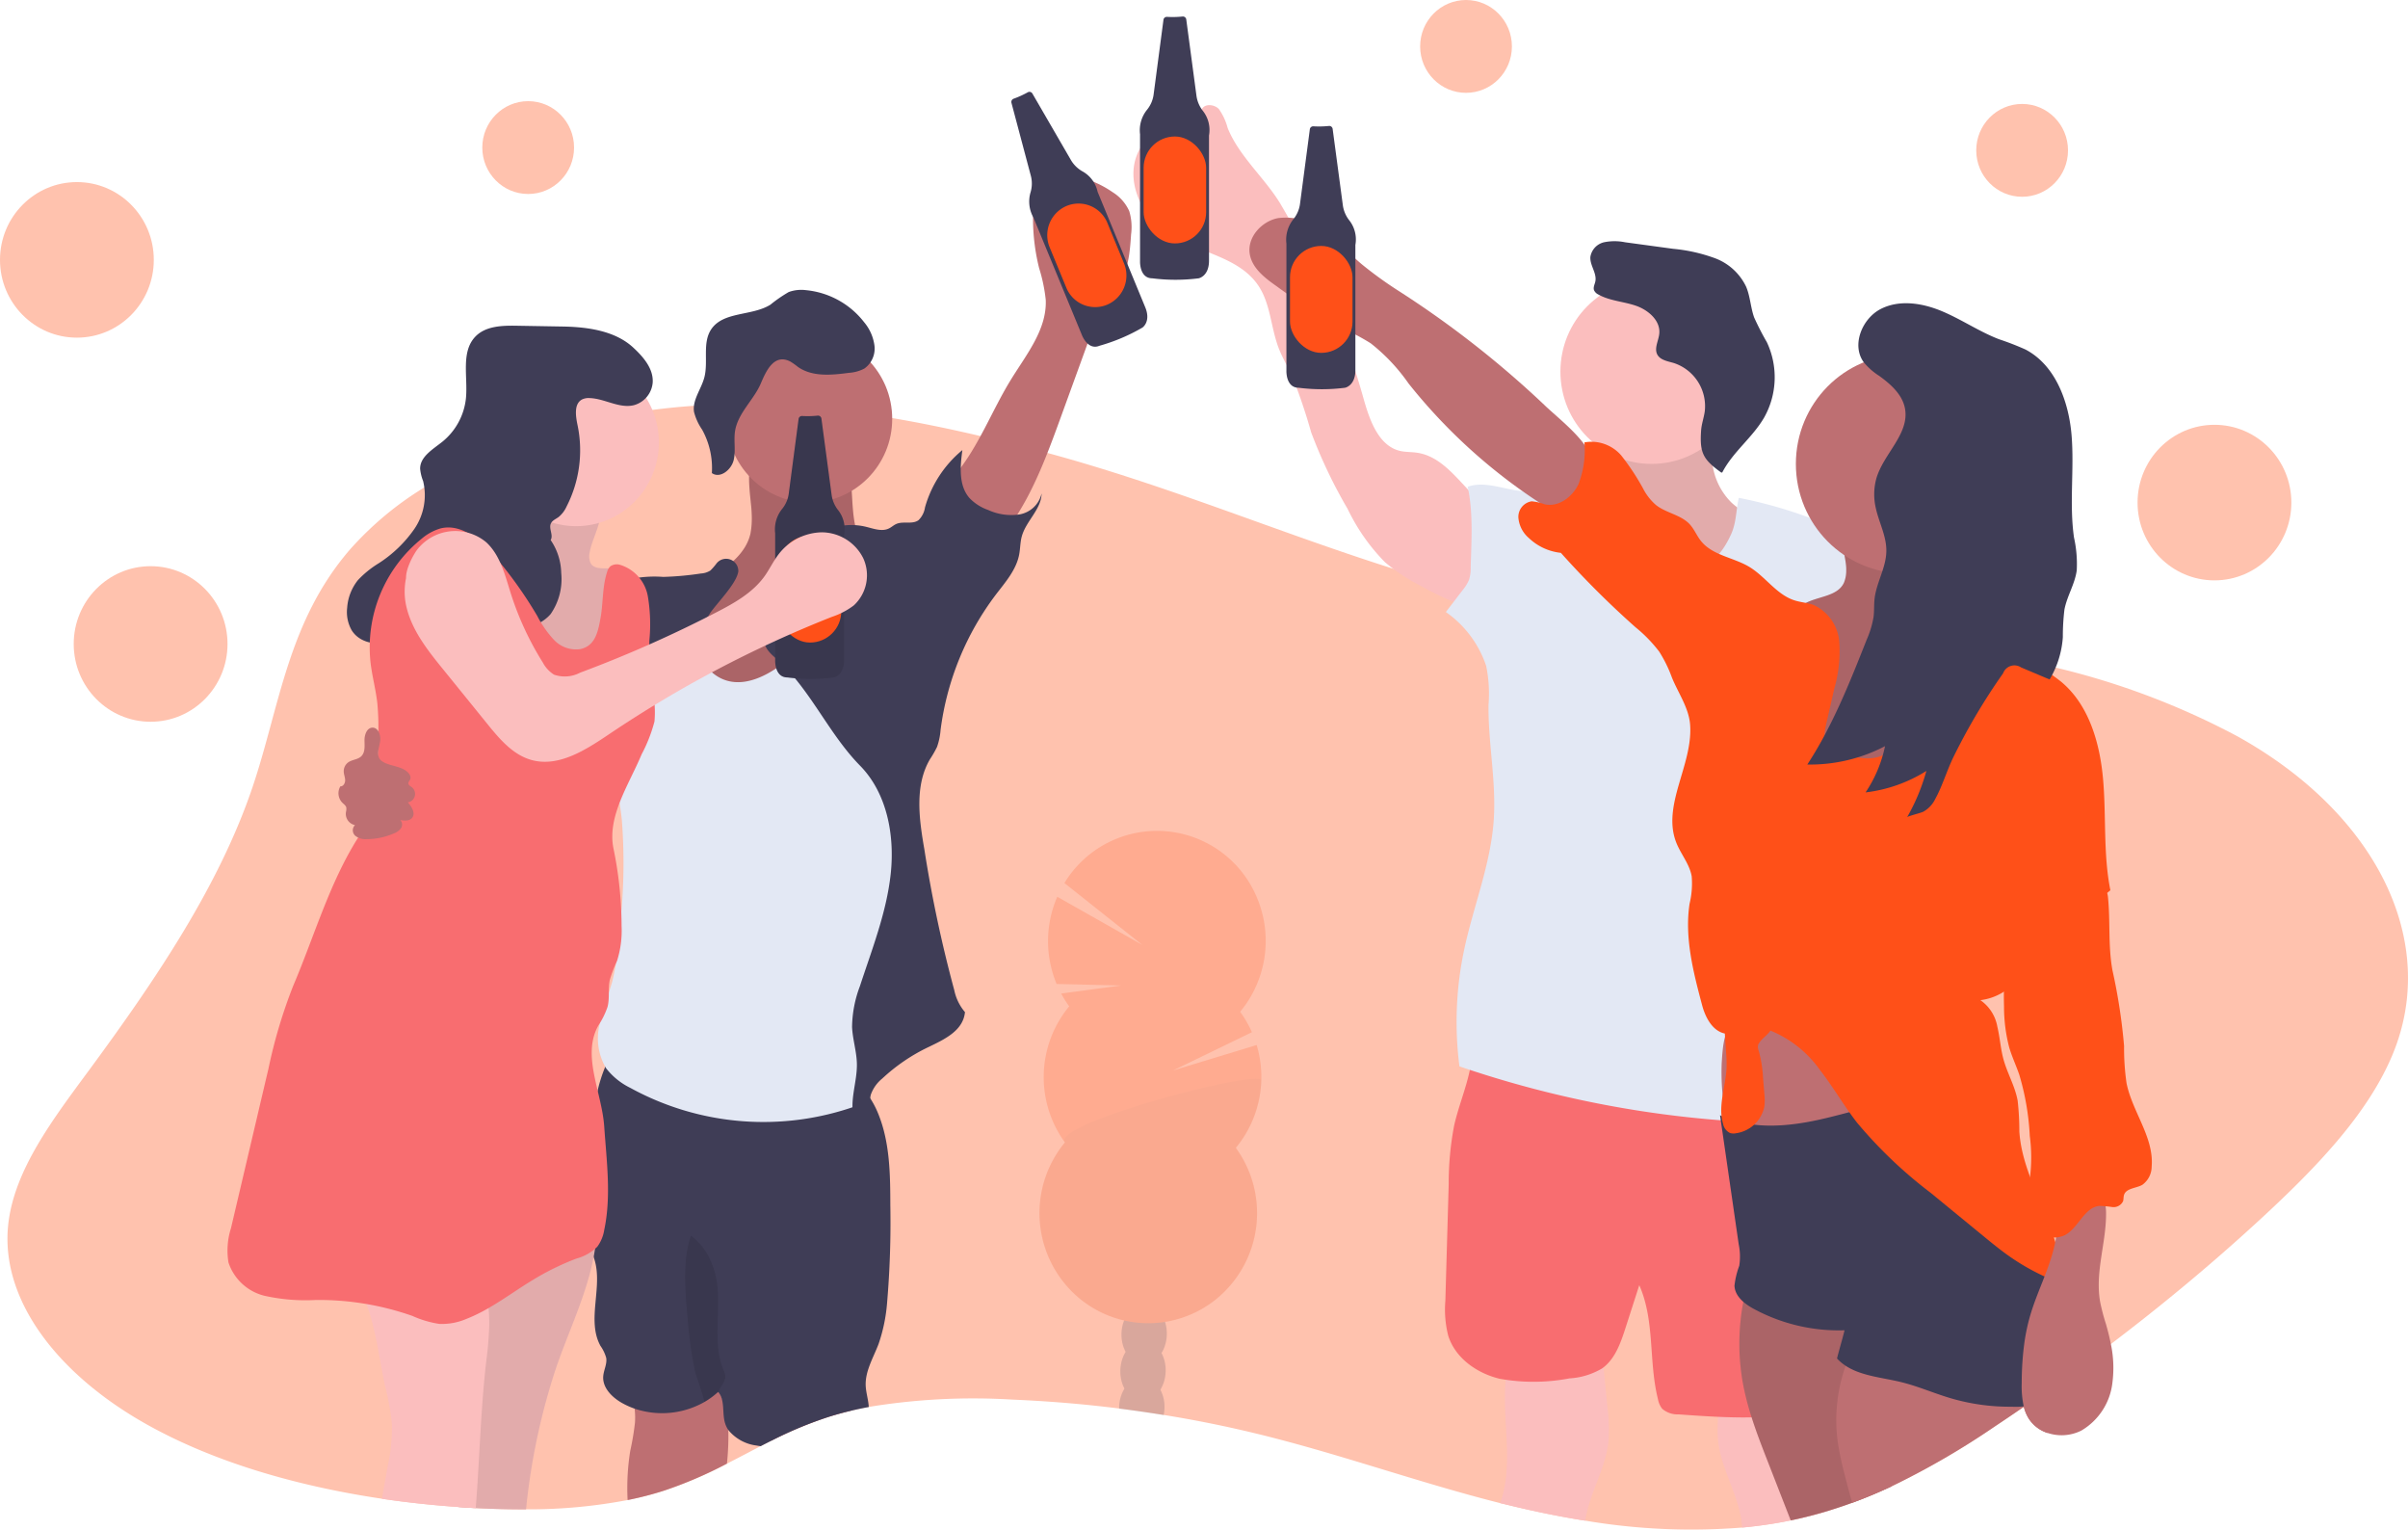 <svg xmlns="http://www.w3.org/2000/svg" width="306.627" height="194.739" viewBox="0 0 306.627 194.739"><defs><style>.a,.h{fill:#ff5018;}.a{opacity:0.35;}.b{fill:#be6f72;}.c{opacity:0.1;}.d{fill:#3f3d56;}.e{fill:#fbbebe;}.f{fill:#e3e8f4;}.g{fill:#f86d70;}.i{opacity:0.2;}</style></defs><path class="a" d="M339.679,364.637c-3.077,7.482-9.514,14.24-16.423,20.641q-9.111,8.441-19.492,16.314-2.877,2.185-5.845,4.316l-1.375.981q-1.829,1.309-3.72,2.592l-.151.1q-1.834,1.262-3.7,2.5a101.147,101.147,0,0,1-13.13,7.613c-1.621.759-3.293,1.467-5.024,2.1q-1.4.516-2.869.967c-1.6.492-3.241.921-4.957,1.273-.286.06-.575.117-.864.172-1.756.333-3.533.576-5.329.743a81.045,81.045,0,0,1-19.975-.88c-3.3-.522-6.54-1.194-9.678-1.959-.386-.093-.77-.188-1.156-.273-10.689-2.7-20.724-6.376-31.488-8.957q-5.564-1.336-11.345-2.267-2.82-.453-5.672-.819c-4.476-.563-9.008-.94-13.56-1.131a82.007,82.007,0,0,0-18.314.929q-1.167.216-2.3.486-1.442.341-2.831.779a50.078,50.078,0,0,0-7.263,3.024c-.462.229-.918.462-1.375.7h0c-1.432.738-2.844,1.492-4.279,2.224a53.679,53.679,0,0,1-8.033,3.447,42.144,42.144,0,0,1-4.614,1.191,67.245,67.245,0,0,1-12.922,1.188c-2.126,0-4.254-.046-6.359-.158h-.065c-.719-.038-1.44-.082-2.161-.137-3.285-.227-6.558-.576-9.784-1.054-11.051-1.639-21.531-4.737-29.962-9.463-11.45-6.414-18.722-15.978-17.631-25.533.783-6.884,5.648-13.276,10.265-19.535C54.88,355.1,62.924,343.18,67.157,330.617c3.433-10.2,4.457-20.98,12.358-30.145a41.527,41.527,0,0,1,9.535-7.957A60.629,60.629,0,0,1,97.877,288a75.709,75.709,0,0,1,10.64-3.51,83.849,83.849,0,0,1,9.541-1.814c1.745-.229,3.512-.407,5.289-.527q2.053-.145,4.125-.183h.213q1.267-.025,2.534,0a116.775,116.775,0,0,1,18.368,1.746c3.8.642,7.563,1.429,11.25,2.295q3.3.773,6.542,1.62c.659.172,1.318.347,1.969.524,15.375,4.166,28.9,9.919,43.716,14.639.076.025.149.049.224.068h0a90.424,90.424,0,0,0,9.249,2.349q3.44.7,7.023,1.218c3.652.546,7.382.978,11.14,1.349l.829.082c5.513.546,11.075.953,16.477,1.429,1.918.169,3.819.344,5.694.546q1.783.18,3.533.382c.837.1,1.677.2,2.518.3s1.729.213,2.593.325c.562.071,1.121.145,1.683.224,3.4.456,6.8.967,10.156,1.552,2.042.355,4.073.738,6.08,1.15q2.18.448,4.322.945,1.588.363,3.15.765a96.657,96.657,0,0,1,23.192,8.774C337.64,334.11,345.565,350.329,339.679,364.637Z" transform="translate(-34.975 -230.491)"/><ellipse class="a" cx="5.843" cy="5.909" rx="5.843" ry="5.909" transform="translate(61.414 12.877)"/><ellipse class="a" cx="5.843" cy="5.909" rx="5.843" ry="5.909" transform="translate(180.836 0)"/><ellipse class="a" cx="5.843" cy="5.909" rx="5.843" ry="5.909" transform="translate(251.648 13.232)"/><ellipse class="a" cx="9.792" cy="9.902" rx="9.792" ry="9.902" transform="translate(0 23.179)"/><ellipse class="a" cx="9.792" cy="9.902" rx="9.792" ry="9.902" transform="translate(9.387 72.076)"/><ellipse class="a" cx="9.792" cy="9.902" rx="9.792" ry="9.902" transform="translate(272.19 54.077)"/><path class="b" d="M354.112,311.791a10.774,10.774,0,0,1-.143,2.486c-.54,2.538-2.825,4.281-5.038,5.6s-4.643,2.573-5.959,4.805a8.257,8.257,0,0,0,.781,8.84,12.858,12.858,0,0,0,7.847,4.644,18.027,18.027,0,0,0,15.753-4.346,17.49,17.49,0,0,0,5.216-15.571c-2.253.32-4.26-1.691-4.989-3.871s-.578-4.543-.862-6.829a2.363,2.363,0,0,0-.335-1.093,2.419,2.419,0,0,0-1.4-.768c-2.6-.724-6.985-2.308-9.684-1.7C352.872,304.552,354.071,309.726,354.112,311.791Z" transform="translate(-258.395 -246.408)"/><path class="c" d="M354.112,311.791a10.774,10.774,0,0,1-.143,2.486c-.54,2.538-2.825,4.281-5.038,5.6s-4.643,2.573-5.959,4.805a8.257,8.257,0,0,0,.781,8.84,12.858,12.858,0,0,0,7.847,4.644,18.027,18.027,0,0,0,15.753-4.346,17.49,17.49,0,0,0,5.216-15.571c-2.253.32-4.26-1.691-4.989-3.871s-.578-4.543-.862-6.829a2.363,2.363,0,0,0-.335-1.093,2.419,2.419,0,0,0-1.4-.768c-2.6-.724-6.985-2.308-9.684-1.7C352.872,304.552,354.071,309.726,354.112,311.791Z" transform="translate(-258.395 -246.408)"/><path class="b" d="M340.6,745.826a53.679,53.679,0,0,1-8.033,3.447,42.133,42.133,0,0,1-4.614,1.191,29.69,29.69,0,0,1,.338-6.283,33.8,33.8,0,0,0,.6-3.587,9.5,9.5,0,0,0-1.067-5.037c3.009-.415,5.867-1.093,8.89-.893l.192.014a3.336,3.336,0,0,1,1.053.2,2.854,2.854,0,0,1,1.143,1.016,7.011,7.011,0,0,1,.43.669,10.749,10.749,0,0,1,1.245,4.985A33.534,33.534,0,0,1,340.6,745.826Z" transform="translate(-248.034 -559.507)"/><path class="b" d="M405.555,749.158q-1.442.341-2.831.778a50.087,50.087,0,0,0-7.263,3.024,10.958,10.958,0,0,1-.222-2.262,12.378,12.378,0,0,1,9.549-1.986,1.253,1.253,0,0,1,.605.246.814.814,0,0,1,.162.2Z" transform="translate(-297.235 -569.564)"/><path class="d" d="M345.126,613.79a21.183,21.183,0,0,1-1.08,5.259c-.678,1.8-1.78,3.551-1.64,5.477.062.836.343,1.743.384,2.571q-1.167.216-2.3.486-1.442.341-2.831.779a50.091,50.091,0,0,0-7.263,3.024c-.462.23-.918.462-1.375.7h0c-.189-.025-.375-.055-.565-.09a5.51,5.51,0,0,1-3.536-1.953,3.151,3.151,0,0,1-.408-.82c-.44-1.33.019-2.989-.9-4.043l-.043.038-.032.022a9.082,9.082,0,0,1-1.642,1.2h0a10.9,10.9,0,0,1-8.914.869,9.714,9.714,0,0,1-1.672-.759c-1.237-.713-2.431-1.912-2.334-3.344.054-.8.505-1.563.384-2.352a4.945,4.945,0,0,0-.732-1.535c-1.807-3.278.348-7.493-.786-11.055-.027-.085-.057-.169-.086-.251-.084-.232-.178-.456-.27-.68-.232-.522-.492-1.035-.7-1.571a9.221,9.221,0,0,1-.405-1.385,17.528,17.528,0,0,1-.27-4.158,43.95,43.95,0,0,1,1.572-10.96c.165-.628.348-1.516.592-2.483h0a19.169,19.169,0,0,1,.956-2.983,3.861,3.861,0,0,1,2.28-2.5c1.513-.358,3.825.4,5.359.585l6.064.732,12.126,1.467c2.093.254,4.292.546,6.018,1.737.113.079.224.161.335.249a6.892,6.892,0,0,1,1.216,1.251c.124.161.243.331.357.5a11.417,11.417,0,0,1,1,1.929c1.5,3.655,1.54,7.734,1.55,11.692A120.8,120.8,0,0,1,345.126,613.79Z" transform="translate(-232.163 -447.985)"/><path class="c" d="M357.911,690.567c-.365-1.42-1.134-3.477-1.248-4.037a51.764,51.764,0,0,1-.827-5.687c-.3-3.4-.84-8.2.348-11.432a7.839,7.839,0,0,1,2.612,3.464c1.869,4.21-.235,9.378,1.521,13.637a2.263,2.263,0,0,1,.24.819,2,2,0,0,1-.373,1.005l-.592.994Z" transform="translate(-268.194 -512.104)"/><path class="b" d="M485.991,200.96c1.988-3.278,4.711-6.5,4.541-10.334a20.677,20.677,0,0,0-.843-4.04,26.06,26.06,0,0,1-.186-11.826,13.089,13.089,0,0,1,9.551,2.164,5.493,5.493,0,0,1,2.11,2.4,7.017,7.017,0,0,1,.235,2.975c-.149,2.3-.351,4.748-1.75,6.556-.435.565-.97,1.044-1.394,1.614a10.5,10.5,0,0,0-1.334,2.795L492.328,205.9c-2.318,6.368-4.83,13.028-9.935,17.434-.124.107-3.782-5.147-4.084-5.674-1.224-2.161-.689-3.073.791-4.882C482.02,209.2,483.606,204.885,485.991,200.96Z" transform="translate(-357.371 -152.455)"/><path class="e" d="M266.223,665.33a21.206,21.206,0,0,1-.235,2.816c-.049.344-.105.686-.173,1.027-.921,4.862-3.214,9.487-4.819,14.224a83.462,83.462,0,0,0-3.782,17.887c-2.126,0-4.254-.046-6.359-.159h-.065c-.719-.038-1.44-.082-2.161-.137.651-5.791-.54-11.867.624-17.663.47-2.333,1.272-4.6,1.756-6.919a19.8,19.8,0,0,0,.338-2.071,5.607,5.607,0,0,1,.4-1.942,1.431,1.431,0,0,1,.092-.167,4.661,4.661,0,0,1,.951-1.093,23.615,23.615,0,0,1,11.631-5.608C265.032,665.442,265.629,665.371,266.223,665.33Z" transform="translate(-190.228 -509.139)"/><path class="c" d="M266.223,665.33a21.206,21.206,0,0,1-.235,2.816c-.049.344-.105.686-.173,1.027-.921,4.862-3.214,9.487-4.819,14.224a83.462,83.462,0,0,0-3.782,17.887c-2.126,0-4.254-.046-6.359-.159h-.065c-.719-.038-1.44-.082-2.161-.137.651-5.791-.54-11.867.624-17.663.47-2.333,1.272-4.6,1.756-6.919a19.8,19.8,0,0,0,.338-2.071,5.607,5.607,0,0,1,.4-1.942,1.431,1.431,0,0,1,.092-.167,4.661,4.661,0,0,1,.951-1.093,23.615,23.615,0,0,1,11.631-5.608C265.032,665.442,265.629,665.371,266.223,665.33Z" transform="translate(-190.228 -509.139)"/><path class="e" d="M212.727,685.5a43.275,43.275,0,0,1-.37,4.537c-.721,6.149-.856,12.566-1.351,18.808-.719-.038-1.44-.082-2.161-.137-3.285-.227-6.558-.576-9.784-1.054q.373-2.109.751-4.218a23.086,23.086,0,0,0,.527-5.212,30.82,30.82,0,0,0-.87-4.882c-.743-3.469-1.159-7.212-2.382-10.484a13.685,13.685,0,0,0-2.988-4.917c5.062-2.011,9.927-2.125,15.364-1.912a1.93,1.93,0,0,1,1.1.273,1.886,1.886,0,0,1,.554.847,21.385,21.385,0,0,1,1.521,6.234A20.668,20.668,0,0,1,212.727,685.5Z" transform="translate(-150.427 -516.858)"/><ellipse class="b" cx="10.535" cy="10.654" rx="10.535" ry="10.654" transform="translate(92.54 42.667)"/><path class="f" d="M343.474,363.9c1.351-2.33,2.534-5.239,5.132-5.887a7.892,7.892,0,0,1,4.422.628,1.64,1.64,0,0,1,1.407,1.765,74.881,74.881,0,0,1-.046,14.478c-.343,3.406-.921,6.8-1.024,10.219-.143,4.745.629,9.49.375,14.23A66.094,66.094,0,0,1,352,409.964l-3.241,14.7a2.52,2.52,0,0,1-.521,1.243,2.424,2.424,0,0,1-.956.546,35.234,35.234,0,0,1-28.8-2.281,8.757,8.757,0,0,1-3.1-2.51,7.427,7.427,0,0,1-.829-5.54c.351-1.885,1.11-3.663,1.621-5.513a42.876,42.876,0,0,0,1.153-8.834,70.788,70.788,0,0,0,.062-11.746c-.284-2.685-.875-5.33-1.321-7.993a89.126,89.126,0,0,1-1.14-12.137c-.068-2.428.043-5.125,1.7-6.876a7.812,7.812,0,0,1,2.99-1.781,8.745,8.745,0,0,1,5.77-.464c1.864.628,3.366,2.606,2.925,4.543-.2.9-.778,1.685-.918,2.6a3.764,3.764,0,0,0,1.351,3.24C333.615,375.6,341.046,368.116,343.474,363.9Z" transform="translate(-238.209 -285.679)"/><path class="d" d="M401.17,313.339a7.881,7.881,0,0,1,4.616-.273c.975.235,2.029.65,2.928.21.327-.158.6-.418.927-.565.891-.4,2.047.09,2.836-.486a2.834,2.834,0,0,0,.827-1.625,14.586,14.586,0,0,1,4.762-7.3c-.284,2.1-.489,4.48.881,6.081a6,6,0,0,0,2.385,1.538,7.062,7.062,0,0,0,4.011.571,3.5,3.5,0,0,0,2.812-2.674c-.046,2.057-1.983,3.494-2.526,5.48-.205.743-.186,1.532-.33,2.292-.365,1.94-1.734,3.5-2.931,5.059a36.212,36.212,0,0,0-7.077,17.27,8.413,8.413,0,0,1-.459,2.185,13.785,13.785,0,0,1-.9,1.563c-1.98,3.382-1.37,7.649-.7,11.511a166.66,166.66,0,0,0,3.8,17.876,6.235,6.235,0,0,0,1.364,2.795c-.235,2.385-2.615,3.472-4.754,4.5a23.309,23.309,0,0,0-5.781,3.958,4.605,4.605,0,0,0-1.448,2.035c-.211.768-.059,1.612-.33,2.357s-1.351,1.281-1.826.653c-.594-2.248.421-4.6.375-6.928-.032-1.571-.54-3.1-.613-4.668a15.087,15.087,0,0,1,1-5.212c1.534-4.7,3.387-9.359,3.919-14.279s-.462-10.293-3.914-13.8c-4.1-4.185-6.372-9.859-10.764-13.7-.7-.609-1.486-1.366-1.37-2.289a2.562,2.562,0,0,1,.516-1.109c1.507-2.153,3.512-3.909,5.132-5.969S401.465,315.962,401.17,313.339Z" transform="translate(-295.519 -246.005)"/><path class="d" d="M321.747,354.583a7.954,7.954,0,0,1-.77.885,2.519,2.519,0,0,1-1.213.38,38.789,38.789,0,0,1-4.8.434,14.654,14.654,0,0,0-4.052.254,7.255,7.255,0,0,0-4.168,3.633,18.167,18.167,0,0,0-1.686,5.428,73.386,73.386,0,0,0-1.229,12.536,32.806,32.806,0,0,0,5.9-6.2c1.3-1.778,2.472-3.745,4.322-4.933.851-.546,1.807-.907,2.663-1.44a15.382,15.382,0,0,0,4.211-4.644c.875-1.287,3.406-3.8,3.606-5.34A1.553,1.553,0,0,0,321.747,354.583Z" transform="translate(-230.517 -282.842)"/><path class="d" d="M371.774,237.753a8.538,8.538,0,0,1,.956.675c1.834,1.295,4.289,1.054,6.507.759a4.842,4.842,0,0,0,1.964-.546,3.119,3.119,0,0,0,1.286-2.9,5.8,5.8,0,0,0-1.321-3,10.657,10.657,0,0,0-7.388-4.076,4.7,4.7,0,0,0-2.212.238,17.814,17.814,0,0,0-2.334,1.612c-2.374,1.475-6.032.82-7.563,3.174-1.121,1.737-.321,4.1-.851,6.094-.394,1.492-1.532,2.849-1.313,4.371a7.089,7.089,0,0,0,1.035,2.267,10.113,10.113,0,0,1,1.24,5.526c1.04.743,2.49-.412,2.78-1.664s-.043-2.584.2-3.846c.435-2.215,2.369-3.841,3.241-5.873C368.63,239.1,369.651,236.646,371.774,237.753Z" transform="translate(-271.133 -191.726)"/><path class="e" d="M279.062,327.758a2.08,2.08,0,0,0,.14,1.467c.54.819,1.777.524,2.75.647a3.771,3.771,0,0,1,2.928,3.163,10.511,10.511,0,0,1-.44,4.573q-1.3,5.089-3.1,10.034c-3.225-.385-6.621-1.639-8.333-4.423-1.556-2.532-1.4-5.758-2.385-8.567a21.464,21.464,0,0,0-3.171-5.387c1.98.251,3.4-2.038,3.512-4.054s-.511-4.062-.084-6.032c.1-.467,7.9,1.005,8.663,1.538C281.734,322.256,279.408,325.621,279.062,327.758Z" transform="translate(-203.964 -257.481)"/><path class="c" d="M279.062,327.758a2.08,2.08,0,0,0,.14,1.467c.54.819,1.777.524,2.75.647a3.771,3.771,0,0,1,2.928,3.163,10.511,10.511,0,0,1-.44,4.573q-1.3,5.089-3.1,10.034c-3.225-.385-6.621-1.639-8.333-4.423-1.556-2.532-1.4-5.758-2.385-8.567a21.464,21.464,0,0,0-3.171-5.387c1.98.251,3.4-2.038,3.512-4.054s-.511-4.062-.084-6.032c.1-.467,7.9,1.005,8.663,1.538C281.734,322.256,279.408,325.621,279.062,327.758Z" transform="translate(-203.964 -257.481)"/><ellipse class="e" cx="10.535" cy="10.654" rx="10.535" ry="10.654" transform="translate(62.827 45.672)"/><path class="d" d="M221.911,272.638c.384-.606-.27-1.453.03-2.106.178-.393.629-.563.978-.82a3.68,3.68,0,0,0,1.018-1.336,15.683,15.683,0,0,0,1.4-10.367c-.249-1.18-.47-2.748.6-3.278a1.918,1.918,0,0,1,.943-.164c1.923.063,3.782,1.366,5.648.9a3.268,3.268,0,0,0,2.377-2.86c.122-1.765-1.186-3.278-2.472-4.466-2.315-2.153-5.843-2.631-8.987-2.683l-5.848-.1c-1.872-.033-3.971.027-5.273,1.385-1.875,1.953-.932,5.149-1.2,7.856a8.221,8.221,0,0,1-2.971,5.5c-1.213.978-2.882,1.912-2.861,3.475a5.7,5.7,0,0,0,.381,1.56,7.6,7.6,0,0,1-1.118,6.092A16.141,16.141,0,0,1,200,275.607a12.73,12.73,0,0,0-2.626,2.131A6.324,6.324,0,0,0,196,281.27a4.688,4.688,0,0,0,.573,2.849c1.143,1.847,3.884,2.117,5.762,1.046a9.474,9.474,0,0,0,3.782-5.136c.454-1.21.916-2.6,2.077-3.139,1.469-.691,3.187.4,4.144,1.726s1.545,2.942,2.769,4.018a4.906,4.906,0,0,0,6.8-.568,7.8,7.8,0,0,0,1.351-5.237A7.688,7.688,0,0,0,221.911,272.638Z" transform="translate(-151.794 -203.891)"/><path class="g" d="M184.516,354.848a3.851,3.851,0,0,1-3.352-1.172,13.464,13.464,0,0,1-2.123-3.035,53.424,53.424,0,0,0-5.443-7.632c-1.772-2.068-4.238-4.169-6.869-3.529a6.5,6.5,0,0,0-2.4,1.3,17.779,17.779,0,0,0-6.529,15.784c.205,1.74.673,3.442.867,5.19a33.644,33.644,0,0,1,.113,4.335c-.073,4.4-.221,9.061-2.569,12.771-3.638,5.737-5.586,12.588-8.258,18.849a64.881,64.881,0,0,0-3.155,10.572q-.754,3.191-1.5,6.379l-3.268,13.9a9.375,9.375,0,0,0-.319,4.371,6.437,6.437,0,0,0,4.63,4.248,23.961,23.961,0,0,0,6.5.524,36.028,36.028,0,0,1,12.288,2.03,13.064,13.064,0,0,0,3.425,1.016,7.891,7.891,0,0,0,3.493-.653c3.044-1.191,5.654-3.278,8.457-4.964a33.261,33.261,0,0,1,5.51-2.7,6.026,6.026,0,0,0,2.655-1.5,4.882,4.882,0,0,0,.889-2.144c.913-4.305.3-8.766,0-13.159s-2.9-9.034-.748-12.864a10.35,10.35,0,0,0,1.17-2.374c.292-1.12.046-2.325.292-3.456a18,18,0,0,1,.913-2.388,12.719,12.719,0,0,0,.583-4.45,49.359,49.359,0,0,0-1.026-9.834c-.851-4.1,1.964-8.149,3.576-12.02a19.219,19.219,0,0,0,1.637-4.177,13.018,13.018,0,0,0-.27-4.043,35.773,35.773,0,0,1-.378-6.283,21.375,21.375,0,0,0-.2-5.638,5.118,5.118,0,0,0-3.547-3.988,1.435,1.435,0,0,0-1.221.194,1.6,1.6,0,0,0-.429.765c-.594,1.841-.478,3.824-.81,5.737S186.38,354.444,184.516,354.848Z" transform="translate(-110.617 -272.216)"/><path class="b" d="M197.278,434.383c.111-.757-.238-1.762-.994-1.735-.7.027-1.008.91-1,1.617s.1,1.519-.4,2.016c-.438.44-1.162.426-1.669.784a1.393,1.393,0,0,0-.575,1.139c0,.38.17.743.181,1.123s-.24.82-.613.795a1.727,1.727,0,0,0,.246,2.076c.194.191.448.355.513.623a1.519,1.519,0,0,1-.043.56,1.465,1.465,0,0,0,1.148,1.675.927.927,0,0,0,.049,1.366,2.1,2.1,0,0,0,1.451.421,8.731,8.731,0,0,0,3.406-.713,2.031,2.031,0,0,0,.94-.656.826.826,0,0,0-.078-1.06c.524.087,1.153.137,1.5-.273.478-.574-.035-1.423-.54-1.978a1.085,1.085,0,0,0,.887-.8,1.1,1.1,0,0,0-.384-1.14c-.173-.128-.408-.24-.432-.456s.157-.355.232-.546c.173-.429-.222-.866-.6-1.125-.9-.606-2.231-.6-3.033-1.207S197.162,435.2,197.278,434.383Z" transform="translate(-148.87 -340.019)"/><path class="d" d="M403.19,287.257a12.639,12.639,0,0,1-1.969.046.431.431,0,0,0-.473.377l-1.256,9.528a3.89,3.89,0,0,1-.81,1.888,4.146,4.146,0,0,0-.916,3.144v16.185s-.081,2.158,1.559,2.158a23.44,23.44,0,0,0,5.91,0s1.313-.251,1.313-2.243V302.4a3.93,3.93,0,0,0-.81-3.169,3.989,3.989,0,0,1-.786-1.877l-1.3-9.728A.431.431,0,0,0,403.19,287.257Z" transform="translate(-299.057 -234.344)"/><path class="c" d="M403.19,287.257a12.639,12.639,0,0,1-1.969.046.431.431,0,0,0-.473.377l-1.256,9.528a3.89,3.89,0,0,1-.81,1.888,4.146,4.146,0,0,0-.916,3.144v16.185s-.081,2.158,1.559,2.158a23.44,23.44,0,0,0,5.91,0s1.313-.251,1.313-2.243V302.4a3.93,3.93,0,0,0-.81-3.169,3.989,3.989,0,0,1-.786-1.877l-1.3-9.728A.431.431,0,0,0,403.19,287.257Z" transform="translate(-299.057 -234.344)"/><rect class="h" width="7.96" height="13.612" rx="3.98" transform="translate(99.166 68.186)"/><path class="d" d="M511.3,136.407a12.375,12.375,0,0,1-1.8.82.438.438,0,0,0-.294.53l2.469,9.288a3.9,3.9,0,0,1-.022,2.054,4.139,4.139,0,0,0,.351,3.259l6.164,14.937s.746,2.021,2.261,1.382a23.392,23.392,0,0,0,5.456-2.311s1.116-.743.359-2.579l-6.069-14.708a3.9,3.9,0,0,0-1.953-2.612,3.952,3.952,0,0,1-1.44-1.423l-4.908-8.468A.43.43,0,0,0,511.3,136.407Z" transform="translate(-380.411 -124.666)"/><path class="h" d="M4.025,0A3.964,3.964,0,0,1,8,4L7.974,9.555a4.042,4.042,0,0,1-4,4.035A3.964,3.964,0,0,1,0,9.587L.022,4.035A4.042,4.042,0,0,1,4.025,0Z" transform="translate(132.088 27.773) rotate(-22.65)"/><path class="e" d="M226.746,342.434c-2.9,1.21-4.052,4.974-3.371,8.072s2.731,5.679,4.73,8.135l5.6,6.911c1.548,1.912,3.241,3.925,5.6,4.592,3.452.975,6.9-1.248,9.889-3.259A148.387,148.387,0,0,1,277.6,351.927a9.515,9.515,0,0,0,2.777-1.453,5.219,5.219,0,0,0,1.2-6.01,5.943,5.943,0,0,0-5.259-3.294,7.081,7.081,0,0,0-5.6,2.907c-.624.839-1.081,1.8-1.683,2.65-1.523,2.142-3.9,3.467-6.226,4.663a158.1,158.1,0,0,1-17.288,7.649,4.184,4.184,0,0,1-3.317.251,4.056,4.056,0,0,1-1.424-1.541,38.459,38.459,0,0,1-4.079-8.791c-.737-2.322-1.334-4.852-3.106-6.5a6.141,6.141,0,0,0-8.944,1.093s-2.207,3.264-.856,4.63S226.746,342.434,226.746,342.434Z" transform="translate(-171.656 -273.406)"/><path class="e" d="M784.5,294.2a8.426,8.426,0,0,1,.349,3.36c-.07,1.382-.413,3-1.683,3.532-.827.336-1.848.082-2.582.59-.891.612-.848,1.929-.71,3,.381,2.958.81,6.026,2.4,8.528a18.041,18.041,0,0,0,3.19,3.527c2.342,2.136,4.911,4.223,7.987,4.936a3.305,3.305,0,0,0,1.54.066,3.182,3.182,0,0,0,1.332-.819c1.783-1.655,2.7-4.018,3.89-6.16a22.985,22.985,0,0,0,2.315-4.693,8.253,8.253,0,0,0-2.48-8.269c-.527-.456-1.11-.839-1.621-1.311A8.44,8.44,0,0,1,796,295.723a21.114,21.114,0,0,1-.116-5.463,29.073,29.073,0,0,0-8.02.653,15.471,15.471,0,0,0-3.884.912C782.787,292.467,784.175,293.289,784.5,294.2Z" transform="translate(-577.918 -236.48)"/><path class="c" d="M784.5,294.2a8.426,8.426,0,0,1,.349,3.36c-.07,1.382-.413,3-1.683,3.532-.827.336-1.848.082-2.582.59-.891.612-.848,1.929-.71,3,.381,2.958.81,6.026,2.4,8.528a18.041,18.041,0,0,0,3.19,3.527c2.342,2.136,4.911,4.223,7.987,4.936a3.305,3.305,0,0,0,1.54.066,3.182,3.182,0,0,0,1.332-.819c1.783-1.655,2.7-4.018,3.89-6.16a22.985,22.985,0,0,0,2.315-4.693,8.253,8.253,0,0,0-2.48-8.269c-.527-.456-1.11-.839-1.621-1.311A8.44,8.44,0,0,1,796,295.723a21.114,21.114,0,0,1-.116-5.463,29.073,29.073,0,0,0-8.02.653,15.471,15.471,0,0,0-3.884.912C782.787,292.467,784.175,293.289,784.5,294.2Z" transform="translate(-577.918 -236.48)"/><path class="e" d="M613.921,194.933c-4.387-1.522-6.483-7.466-11.075-8.132-.724-.107-1.467-.066-2.177-.235-2.644-.634-3.782-3.726-4.546-6.362A103.668,103.668,0,0,0,585.4,155.026c-2.018-3.278-5.208-5.972-6.664-9.561a7.462,7.462,0,0,0-1.107-2.4c-.6-.647-1.891-.74-2.218.085a1.933,1.933,0,0,0-.059.9l.316,3.4-5.494-.5a3.175,3.175,0,0,0-1.521.109,2.6,2.6,0,0,0-1.2,1.259c-1.859,3.532.122,8.16,3.4,10.394,3.83,2.609,9.3,3,11.845,6.9,1.513,2.316,1.542,5.3,2.539,7.884.475,1.237,1.17,2.374,1.723,3.573a74.337,74.337,0,0,1,2.415,7.154,63.381,63.381,0,0,0,4.641,9.736,25.075,25.075,0,0,0,4.754,6.78,23.354,23.354,0,0,0,4.527,3c3.906,2.158,8.511,4.234,12.65,2.579A28.3,28.3,0,0,0,613.921,194.933Z" transform="translate(-422.41 -129.17)"/><path class="e" d="M753.416,732.854c-.332,3.565-2.472,6.794-2.971,10.225-3.3-.522-6.54-1.194-9.678-1.959-.386-.093-.77-.188-1.156-.273,1.777-4.917.23-10.424.7-15.661.046-.5.111-1.005.2-1.5,4.071-1.4,7.747-3.278,12.015-2.732.084.874.17,1.751.254,2.625q.257,2.62.508,5.234A21.445,21.445,0,0,1,753.416,732.854Z" transform="translate(-548.585 -549.495)"/><path class="e" d="M856.384,741.522c-1.6.492-3.241.921-4.957,1.273-.286.06-.575.117-.864.172-1.756.333-3.533.576-5.329.743-.184-3.8-2.7-7.288-3.069-11.186a16.619,16.619,0,0,1,.03-2.909c.032-.382.07-.765.105-1.147l.762-7.859a11.854,11.854,0,0,1,1.829-.09c3.511.085,6.707,1.623,10.186,2.822a24.828,24.828,0,0,1,.27,5.015c-.132,4.267-.81,8.586.756,12.5C856.193,741.076,856.29,741.3,856.384,741.522Z" transform="translate(-623.402 -549.247)"/><path class="g" d="M717.052,577.5c.473,3.726-1.41,7.294-2.226,10.957a39.184,39.184,0,0,0-.686,7.4l-.427,14.891a13.423,13.423,0,0,0,.367,4.434c.9,2.863,3.682,4.8,6.575,5.485a24.428,24.428,0,0,0,8.865-.055,9.162,9.162,0,0,0,4.149-1.265c1.645-1.161,2.364-3.229,2.985-5.158l1.753-5.444c2.018,4.595,1.164,9.618,2.374,14.495a2.824,2.824,0,0,0,.54,1.237,3.007,3.007,0,0,0,2.115.719c5.294.377,10.662.751,15.87-.273a6.866,6.866,0,0,0,3.914-1.8c1.151-1.265,1.351-3.125,1.337-4.843-.073-5.9-2.182-11.6-2.653-17.483-.2-2.521-.1-5.056-.192-7.586a51.34,51.34,0,0,0-.527-5.682,7.7,7.7,0,0,0-.691-2.486c-.81-1.53-2.493-2.36-4.087-3C744.026,576.953,730.407,577,717.052,577.5Z" transform="translate(-529.666 -445.144)"/><ellipse class="e" cx="11.615" cy="11.746" rx="11.615" ry="11.746" transform="translate(198.697 35.564)"/><path class="f" d="M750.321,325.494c-.862,1.912-2.218,3.824-4.235,4.311A5.758,5.758,0,0,1,740.9,328a20.872,20.872,0,0,1-3.209-4.77,8.923,8.923,0,0,0-2.631-3.229,7.8,7.8,0,0,0-5.548-.713,25.179,25.179,0,0,1-5.672.735c-2.385-.161-4.816-1.366-7.066-.563.729,3.3.467,6.928.384,10.31a4.692,4.692,0,0,1-.216,1.541,4.985,4.985,0,0,1-.786,1.278l-2.161,2.816a13.626,13.626,0,0,1,5.132,6.854,17.43,17.43,0,0,1,.3,4.966c-.051,4.892,1,9.766.667,14.647-.389,5.717-2.647,11.121-3.811,16.729a44.281,44.281,0,0,0-.556,14.642,134.965,134.965,0,0,0,37.379,7.116c2.261.126,4.7.145,6.558-1.169a7.235,7.235,0,0,0,2.7-4.849,21.777,21.777,0,0,0-.114-5.7q-.835-7.69-1.667-15.38a37.015,37.015,0,0,1,.61-15.246l2.7-13.129a27.251,27.251,0,0,1,1.54-5.485c.627-1.421,1.494-2.732,2.185-4.114a18.31,18.31,0,0,0,1.686-5.264,3.527,3.527,0,0,0-.022-1.612,3.706,3.706,0,0,0-2-1.874,57.562,57.562,0,0,0-15.98-5.668C750.926,322.486,751,323.994,750.321,325.494Z" transform="translate(-529.885 -257.493)"/><path class="d" d="M798.934,235.361c1.351-2.617,3.876-4.453,5.343-7.01a10.465,10.465,0,0,0,.329-9.561,34.742,34.742,0,0,1-1.621-3.158c-.451-1.268-.494-2.663-1.016-3.9a7.166,7.166,0,0,0-3.955-3.628,20.985,20.985,0,0,0-5.329-1.2l-6.137-.836a6.679,6.679,0,0,0-2.674,0,2.282,2.282,0,0,0-1.74,1.86c-.084,1.074.848,2.073.632,3.128-.078.372-.294.749-.17,1.109a1.12,1.12,0,0,0,.54.546c1.456.82,3.2.893,4.773,1.429s3.16,1.879,3,3.551c-.086.9-.659,1.833-.27,2.639.373.746,1.351.882,2.131,1.115a5.778,5.778,0,0,1,3.93,6.146c-.113.819-.405,1.6-.465,2.426-.2,2.879.251,3.7,2.577,5.376Z" transform="translate(-579.62 -175.228)"/><path class="b" d="M880.019,336.381a4.023,4.023,0,0,1-.289,1.593c-.843,1.817-3.422,1.7-5.132,2.732-2.129,1.284-2.6,4.149-2.793,6.646a30.226,30.226,0,0,0,.2,8.468,11.408,11.408,0,0,0,4.252,7.1,10.719,10.719,0,0,0,9.808.839,21.93,21.93,0,0,0,8.187-6.053,26.414,26.414,0,0,0,5.348-8.135,2.617,2.617,0,0,0,.224-1.672c-.251-.82-1.134-1.191-1.853-1.639a8.264,8.264,0,0,1-3.377-4.7,20.622,20.622,0,0,1-.7-5.876c-.022-2.057-.027-4.305-1.324-5.892s-3.544-2.032-5.591-2.016c-1.675,0-6.31.161-7.453,1.639C878.593,330.647,880.086,334.622,880.019,336.381Z" transform="translate(-644.926 -263.797)"/><path class="c" d="M880.019,336.381a4.023,4.023,0,0,1-.289,1.593c-.843,1.817-3.422,1.7-5.132,2.732-2.129,1.284-2.6,4.149-2.793,6.646a30.226,30.226,0,0,0,.2,8.468,11.408,11.408,0,0,0,4.252,7.1,10.719,10.719,0,0,0,9.808.839,21.93,21.93,0,0,0,8.187-6.053,26.414,26.414,0,0,0,5.348-8.135,2.617,2.617,0,0,0,.224-1.672c-.251-.82-1.134-1.191-1.853-1.639a8.264,8.264,0,0,1-3.377-4.7,20.622,20.622,0,0,1-.7-5.876c-.022-2.057-.027-4.305-1.324-5.892s-3.544-2.032-5.591-2.016c-1.675,0-6.31.161-7.453,1.639C878.593,330.647,880.086,334.622,880.019,336.381Z" transform="translate(-644.926 -263.797)"/><path class="b" d="M845.367,574.557a2.345,2.345,0,0,0,.562,1.115,2.22,2.22,0,0,0,.91.434c8.865,2.631,18.336,1.582,27.514.508a53.542,53.542,0,0,1-2.869-11.837c-.289-3.346.035-6.829-1.137-9.968-.346-.929-20.5,3.346-22.485,3.693-1.018.178-2.191.117-2.912.934-.87.989-.943,3.344-1.035,4.576A30.385,30.385,0,0,0,845.367,574.557Z" transform="translate(-624.678 -428.713)"/><path class="b" d="M871.767,716.211c-1.621.759-3.293,1.467-5.024,2.1q-1.4.516-2.869.967c-1.6.492-3.241.921-4.957,1.273q-1.467-3.762-2.936-7.526c-.721-1.847-1.442-3.7-2.045-5.589a35.316,35.316,0,0,1-1.032-3.931,28.347,28.347,0,0,1,.67-13.6c3.744.713,7.4,1.177,11.091,1.718,1.969.273,3.944.6,5.943.975q.235,1.975.427,3.95.292,3.049.478,6.1Q871.926,709.425,871.767,716.211Z" transform="translate(-630.891 -527.004)"/><path class="c" d="M871.767,716.211c-1.621.759-3.293,1.467-5.024,2.1q-1.4.516-2.869.967c-1.6.492-3.241.921-4.957,1.273q-1.467-3.762-2.936-7.526c-.721-1.847-1.442-3.7-2.045-5.589a35.316,35.316,0,0,1-1.032-3.931,28.347,28.347,0,0,1,.67-13.6c3.744.713,7.4,1.177,11.091,1.718,1.969.273,3.944.6,5.943.975q.235,1.975.427,3.95.292,3.049.478,6.1Q871.926,709.425,871.767,716.211Z" transform="translate(-630.891 -527.004)"/><path class="b" d="M925.881,721.323a17.872,17.872,0,0,1-.832,4.723c-.03.109-.057.216-.084.325a4.457,4.457,0,0,1-2.385-1.808,5.2,5.2,0,0,1-.64-1.516q-1.834,1.262-3.7,2.5a101.14,101.14,0,0,1-13.13,7.613c-1.621.759-3.293,1.467-5.024,2.1q-.54-1.912-1.026-3.849a36.014,36.014,0,0,1-.832-4.04,20.741,20.741,0,0,1,.9-9.192h0l.122-.355a20.186,20.186,0,0,1,1.769-3.767c.673-1.093,2-.91,3.363-.546.616.161,1.24.355,1.807.475,3.531.748,7.2-.025,10.8.18a12.8,12.8,0,0,1,4.957,1.276,6.856,6.856,0,0,1,3.685,4.1,6.175,6.175,0,0,1,.178.82,7.345,7.345,0,0,1,.073.964Z" transform="translate(-664.234 -543.953)"/><path class="b" d="M658.967,218.724a125.773,125.773,0,0,0-18.4-14.423,50.555,50.555,0,0,1-4.862-3.5c-1.621-1.366-3.033-2.969-4.754-4.2a7.87,7.87,0,0,0-5.916-1.669c-2.066.4-3.9,2.4-3.6,4.5.27,1.841,1.907,3.1,3.42,4.16a73.266,73.266,0,0,0,8.854,5.581,27.644,27.644,0,0,1,3.141,1.694,23.717,23.717,0,0,1,4.819,5.117,70.562,70.562,0,0,0,19.989,17.21c.092.055,3.287-6.919,3.152-7.824C664.51,223.283,660.437,220.166,658.967,218.724Z" transform="translate(-462.305 -167.163)"/><path class="d" d="M868.622,605.424c-4.306.273-8.436,1.743-12.647,2.68s-8.787,1.3-12.7-.546l2.377,16.415a7.7,7.7,0,0,1,.073,2.745,10.415,10.415,0,0,0-.61,2.543c.062,1.388,1.351,2.363,2.563,3a22.709,22.709,0,0,0,11.453,2.669c-.294,1.2-.662,2.39-.959,3.592,1.985,2.155,5.232,2.3,8.066,2.983,2.161.516,4.187,1.412,6.3,2.043a26.633,26.633,0,0,0,7.89,1.112,8.133,8.133,0,0,0,5.111-1.41c1.721-1.4,2.255-3.783,2.628-5.985a13.763,13.763,0,0,0,.27-3.715,14.848,14.848,0,0,0-1.226-4.1l-3.7-9.083c-.672-1.639-1.351-3.3-2.161-4.884C878.712,610.374,874.319,605.066,868.622,605.424Z" transform="translate(-624.252 -465.585)"/><path class="h" d="M802.505,326.317a4.048,4.048,0,0,1,4.241-2.614,7.83,7.83,0,0,1,2.971,1.336l5.159,3.256a22.473,22.473,0,0,1,2.455,1.71c3.557,2.983,4.93,7.886,5.321,12.544s0,9.394.916,13.975c-2.177,1.825-4.592,3.368-6.769,5.19a17.1,17.1,0,0,0-3.158,3.139c-.686.964-1.175,2.068-1.891,3a7.127,7.127,0,0,1-4.735,2.661,5.2,5.2,0,0,1,2.161,3.382c.319,1.341.405,2.732.759,4.073.486,1.822,1.494,3.486,1.826,5.343a33.976,33.976,0,0,1,.213,3.9c.421,6.728,5.643,12.61,5.305,19.341a28.89,28.89,0,0,1-6.931-3.685c-.962-.7-1.891-1.451-2.8-2.2l-6.88-5.641a57.454,57.454,0,0,1-9.387-8.955c-1.669-2.153-3.031-4.535-4.705-6.682a14.408,14.408,0,0,0-6.294-5c-.376.571-1.043.967-1.418,1.538a1.148,1.148,0,0,0-.157.3,1.306,1.306,0,0,0,.089.754,15.849,15.849,0,0,1,.54,3.385l.17,2.054a7.084,7.084,0,0,1,0,1.639,4.29,4.29,0,0,1-3.6,3.393,1.55,1.55,0,0,1-.759-.025,1.64,1.64,0,0,1-.9-1.172c-.683-2.333.365-4.794.448-7.223a17.574,17.574,0,0,0-.062-1.847l-.162-2.423c-1.569-.331-2.472-2.035-2.888-3.6-1.124-4.226-2.255-8.6-1.6-12.927a10.906,10.906,0,0,0,.27-3.491c-.27-1.549-1.372-2.805-1.953-4.264-1.891-4.756,2.126-9.919,1.753-15.024-.157-2.144-1.5-4.007-2.312-6a17.01,17.01,0,0,0-1.621-3.308,18.214,18.214,0,0,0-3.025-3.111,116.174,116.174,0,0,1-9.5-9.468,6.988,6.988,0,0,1-4.092-1.9,3.821,3.821,0,0,1-1.318-2.576,2.006,2.006,0,0,1,1.686-2.084,6.325,6.325,0,0,1,1.667.382c1.75.388,3.512-.915,4.292-2.551a12.075,12.075,0,0,0,.767-5.332,5.024,5.024,0,0,1,4.681,1.658,30.031,30.031,0,0,1,2.944,4.507,6.969,6.969,0,0,0,1.469,1.795c1.3,1.043,3.171,1.24,4.306,2.458.575.623.894,1.448,1.421,2.114,1.48,1.877,4.19,2.106,6.213,3.341s3.431,3.491,5.672,4.223c.81.273,1.694.309,2.5.612a5.65,5.65,0,0,1,3.241,4.668,17.105,17.105,0,0,1-.624,5.933l-1.04,4.565c-.23,1.011-.405,2.226.332,2.948a2.991,2.991,0,0,0,1.2.609c1.891.623,4,1.235,5.775.352a6.853,6.853,0,0,0,2.1-1.858C799.412,334.3,801.166,330.182,802.505,326.317Z" transform="translate(-554.839 -243.193)"/><path class="b" d="M997,670.938a8.122,8.122,0,0,1-3.963,6.1,5.615,5.615,0,0,1-4.292.3,4.456,4.456,0,0,1-2.385-1.808,5.2,5.2,0,0,1-.64-1.516.488.488,0,0,0-.019-.085,12.145,12.145,0,0,1-.251-2.942,38.808,38.808,0,0,1,.27-4.587,25.078,25.078,0,0,1,.746-3.792c.5-1.773,1.226-3.48,1.891-5.19.346-.9.678-1.806.951-2.732h0c.165-.546.305-1.109.419-1.677l.04-.2c.022-.115.041-.229.06-.344a16.509,16.509,0,0,1,1.043-4.576c1.621-3.3,4.776-2.459,5.257.587a5.427,5.427,0,0,1,.062.713c.073,3.854-1.44,7.621-.748,11.49a27.042,27.042,0,0,0,.735,2.792c.243.844.462,1.7.629,2.565A14.736,14.736,0,0,1,997,670.938Z" transform="translate(-728.011 -494.922)"/><path class="h" d="M992.387,519.844a30.959,30.959,0,0,0,.313,4.726c.732,3.66,3.512,6.9,3.2,10.621a2.877,2.877,0,0,1-1.191,2.33c-.783.448-2.08.413-2.337,1.314-.073.251-.035.525-.116.773a1.332,1.332,0,0,1-1.351.743,14.682,14.682,0,0,0-1.64-.148c-1.958.167-2.677,2.816-4.422,3.726a3.311,3.311,0,0,1-3.671-.631,4.655,4.655,0,0,1-1.318-3.65,27.4,27.4,0,0,1,.54-2.975,20.865,20.865,0,0,0-.014-5.382,32.87,32.87,0,0,0-1.332-7.772c-.4-1.175-.937-2.3-1.286-3.488a20.507,20.507,0,0,1-.662-5.215c-.105-3.7.146-7.649,2.328-10.621,1.64-2.229,3.99-4.04,5.845-6.1,1.161-1.292,1.5-1.7,2.779-.6,1.056.9,2.161,2.139,2.28,3.357.324,3.122,0,6.193.578,9.373A72.716,72.716,0,0,1,992.387,519.844Z" transform="translate(-721.914 -386.69)"/><ellipse class="b" cx="13.776" cy="13.932" rx="13.776" ry="13.932" transform="translate(228.68 45.125)"/><path class="d" d="M909.349,281.98a1.533,1.533,0,0,1,2.293-.743l3.628,1.532a12.072,12.072,0,0,0,1.685-5.4,28.168,28.168,0,0,1,.205-3.513c.33-1.71,1.332-3.243,1.564-4.969a15.442,15.442,0,0,0-.348-4.185c-.616-4.294.046-8.676-.308-13s-2.069-8.957-5.883-10.943a35.5,35.5,0,0,0-3.368-1.306c-2.5-.964-4.749-2.508-7.223-3.551s-5.381-1.522-7.779-.322-3.8,4.573-2.237,6.775a8.2,8.2,0,0,0,1.983,1.759c1.461,1.057,2.952,2.363,3.29,4.149.605,3.215-2.7,5.737-3.633,8.881a7.633,7.633,0,0,0-.089,3.767c.4,1.863,1.386,3.622,1.351,5.529-.027,2.09-1.264,3.983-1.5,6.062-.084.762-.032,1.535-.127,2.295a11.934,11.934,0,0,1-.872,2.9c-2.161,5.463-4.352,10.984-7.563,15.9a20.628,20.628,0,0,0,9.895-2.338,16.639,16.639,0,0,1-2.477,5.884,18.61,18.61,0,0,0,7.742-2.732,25.6,25.6,0,0,1-2.458,5.9c.092-.158,1.791-.546,2.1-.727a3.69,3.69,0,0,0,1.486-1.6c.918-1.661,1.491-3.663,2.342-5.39A78.676,78.676,0,0,1,909.349,281.98Z" transform="translate(-654.279 -196.272)"/><path class="d" d="M575.19,101.257a12.645,12.645,0,0,1-1.969.046.431.431,0,0,0-.473.377l-1.256,9.528a3.89,3.89,0,0,1-.81,1.888,4.146,4.146,0,0,0-.916,3.144v16.185s-.081,2.158,1.559,2.158a23.442,23.442,0,0,0,5.91,0s1.313-.251,1.313-2.243V116.4a3.931,3.931,0,0,0-.81-3.169,3.99,3.99,0,0,1-.786-1.877l-1.3-9.728A.431.431,0,0,0,575.19,101.257Z" transform="translate(-424.597 -99.154)"/><rect class="h" width="7.96" height="13.612" rx="3.98" transform="translate(145.626 17.376)"/><path class="d" d="M644.19,152.257a12.647,12.647,0,0,1-1.969.046.431.431,0,0,0-.473.377l-1.256,9.528a3.89,3.89,0,0,1-.81,1.888,4.146,4.146,0,0,0-.916,3.144v16.185s-.081,2.158,1.559,2.158a23.44,23.44,0,0,0,5.91,0s1.313-.251,1.313-2.243V167.4a3.93,3.93,0,0,0-.81-3.169,3.99,3.99,0,0,1-.786-1.877l-1.3-9.728A.431.431,0,0,0,644.19,152.257Z" transform="translate(-474.958 -136.222)"/><rect class="h" width="7.96" height="13.612" rx="3.98" transform="translate(164.265 31.308)"/><g class="i" transform="translate(132.364 105.769)"><path class="d" d="M565.772,739.379a5.244,5.244,0,0,1-.1.877q-2.82-.453-5.672-.819V739.2a4.649,4.649,0,0,1,.675-2.317,2.5,2.5,0,0,1,4.573.142A4.652,4.652,0,0,1,565.772,739.379Z" transform="translate(-549.854 -665.884)"/><ellipse class="d" cx="3.826" cy="2.889" rx="3.826" ry="2.889" transform="translate(10.173 72.472) rotate(-88.19)"/><ellipse class="d" cx="3.826" cy="2.889" rx="3.826" ry="2.889" transform="translate(10.32 67.795) rotate(-88.19)"/><ellipse class="d" cx="3.826" cy="2.889" rx="3.826" ry="2.889" transform="translate(10.465 63.118) rotate(-88.19)"/><ellipse class="d" cx="3.826" cy="2.889" rx="3.826" ry="2.889" transform="translate(10.612 58.441) rotate(-88.19)"/><path class="h" d="M526.23,503.093a13.6,13.6,0,0,1-1.026-1.639l7.634-1.019-8.217-.2a14.181,14.181,0,0,1,.084-11.1l10.837,6.133-9.927-7.878a13.783,13.783,0,0,1,24.561,1.963,14.134,14.134,0,0,1-2.185,14.427,13.924,13.924,0,0,1,1.5,2.6l-10.019,4.862,10.624-3.232a14.147,14.147,0,0,1-2.653,13.088,14.12,14.12,0,0,1-2.076,18.9,13.738,13.738,0,0,1-18.789-.6,14.124,14.124,0,0,1-.9-18.99,14.132,14.132,0,0,1,.54-17.314Z" transform="translate(-522.44 -480.747)"/><path class="c" d="M550.684,596.525a14.023,14.023,0,0,1-3.241,8.561,14.12,14.12,0,0,1-2.076,18.9,13.738,13.738,0,0,1-18.789-.6,14.124,14.124,0,0,1-.9-18.99C523.907,601.953,550.732,594.954,550.684,596.525Z" transform="translate(-522.44 -564.733)"/></g></svg>